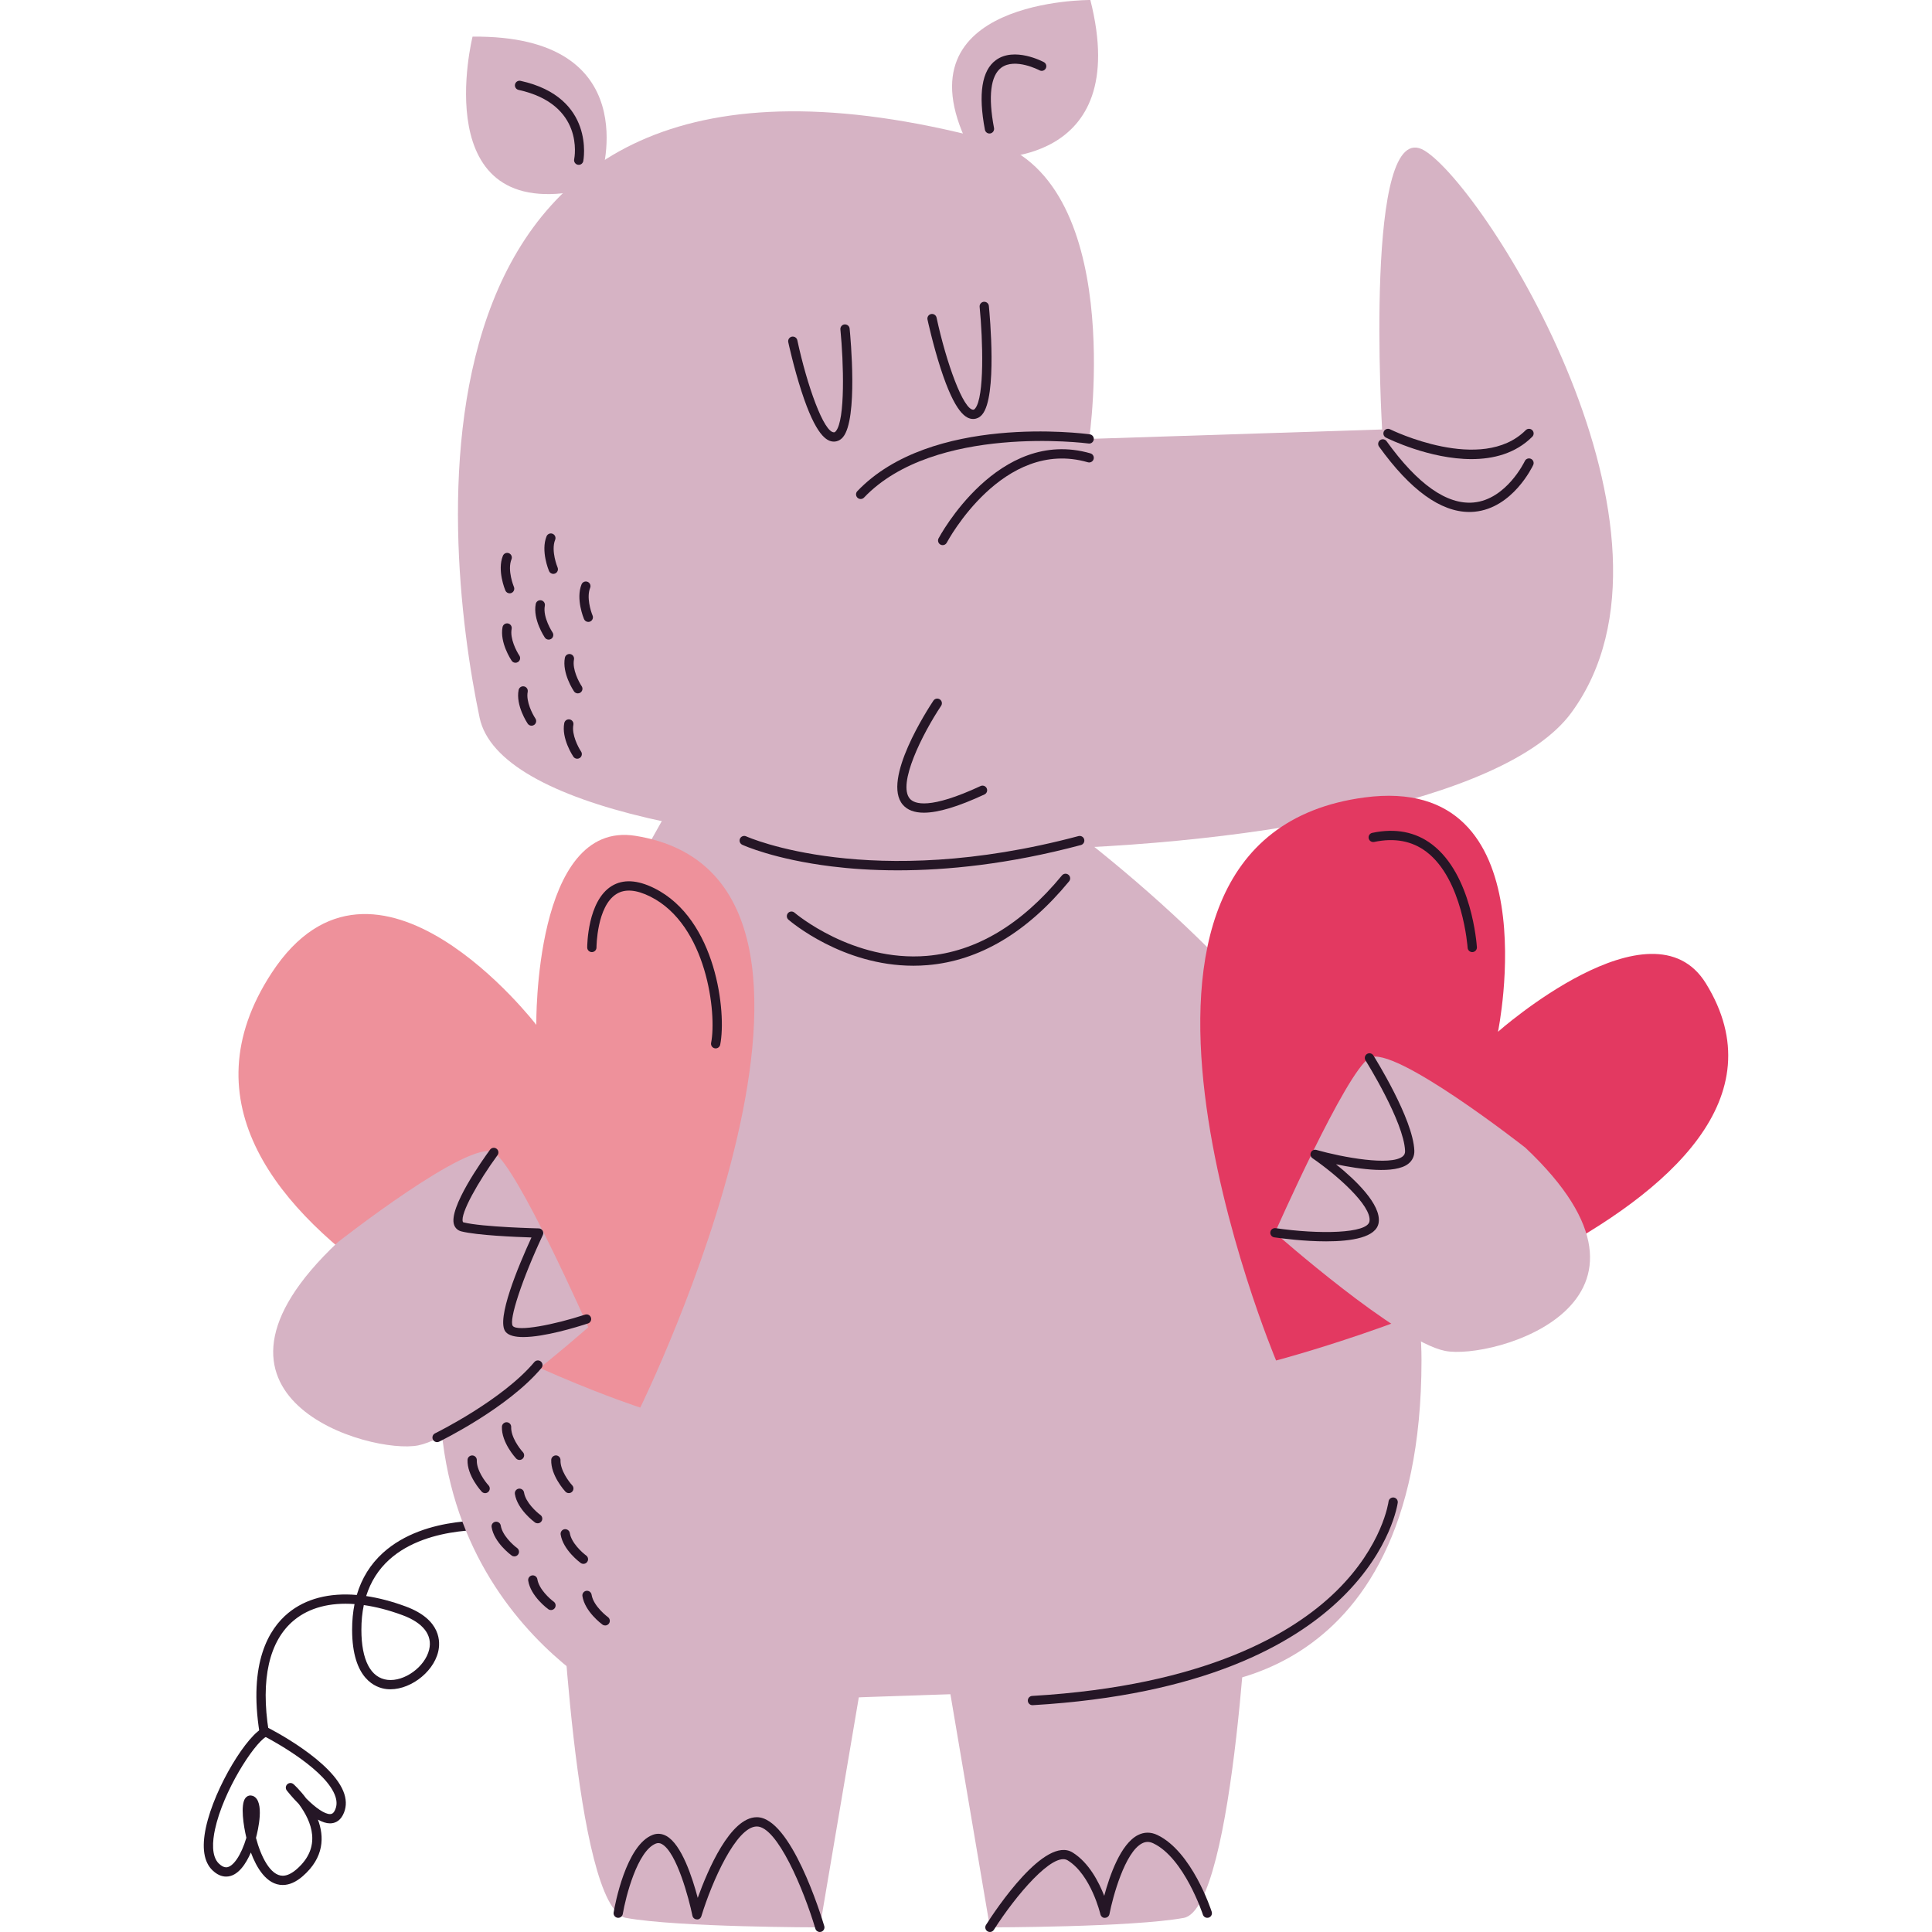 <?xml version="1.0" encoding="UTF-8"?>
<!-- Generator: Adobe Illustrator 25.2.0, SVG Export Plug-In . SVG Version: 6.00 Build 0)  -->
<svg xmlns="http://www.w3.org/2000/svg" xmlns:xlink="http://www.w3.org/1999/xlink" version="1.1" id="Capa_1" x="0px" y="0px" viewBox="0 0 512 512" style="enable-background:new 0 0 512 512;" xml:space="preserve" width="512" height="512">
<g>
	<path style="fill:#251626;" d="M70.009,460.326c-0.594,0-1.116-0.43-1.212-1.034c-2.991-18.692,2.474-27.627,7.587-31.83   c4.614-3.797,10.859-5.4,18.166-4.781c1.302-4.423,3.627-8.165,6.958-11.18c11.279-10.208,29.931-8.477,30.725-8.391   c0.674,0.067,1.168,0.667,1.1,1.344c-0.067,0.674-0.679,1.181-1.344,1.099c-0.19-0.019-18.381-1.697-28.839,7.776   c-2.874,2.604-4.915,5.827-6.112,9.641c3.305,0.487,6.803,1.402,10.452,2.748c9.548,3.516,9.215,9.579,8.63,12.022   c-1.379,5.748-8.063,10.527-13.72,9.879c-2.731-0.324-9.086-2.503-9.086-15.74c0-2.398,0.215-4.661,0.641-6.785   c-6.487-0.478-11.982,0.95-16.011,4.263c-6.618,5.443-8.942,15.661-6.72,29.545c0.107,0.67-0.349,1.301-1.019,1.409   C70.139,460.321,70.073,460.326,70.009,460.326z M96.413,425.362c-0.427,2.028-0.642,4.203-0.642,6.519   c0,8.047,2.456,12.771,6.917,13.299c4.476,0.518,9.946-3.439,11.042-8.011c0.928-3.869-1.59-7.116-7.09-9.144   C103.05,426.701,99.624,425.815,96.413,425.362z"/>
	<path style="fill:#251626;" d="M74.935,499.546c-4.336,0-6.99-4.695-8.451-8.614c-1.282,2.957-3.439,6.384-6.555,6.384   c-1.248,0-2.462-0.559-3.612-1.658c-2.308-2.213-2.894-6.036-1.745-11.369c2.323-10.774,11.199-24.99,15.46-26.495   c0.317-0.11,0.665-0.089,0.964,0.062c0.713,0.36,17.495,8.936,20.252,17.561c0.641,2.006,0.511,3.891-0.389,5.602   c-0.95,1.81-2.377,2.189-3.408,2.189c-0.946,0-2.012-0.331-3.195-0.991c1.679,4.495,1.704,10.018-4.039,15.005   c-1.775,1.541-3.551,2.323-5.28,2.323C74.938,499.546,74.936,499.546,74.935,499.546z M67.836,487.056   c1.291,4.908,3.807,10.032,7.099,10.032c0.001,0,0.001,0,0.001,0c1.12,0,2.354-0.581,3.671-1.723   c6.741-5.854,4.031-12.636,0.57-17.297c-1.763-1.766-3.115-3.495-3.172-3.566c-0.391-0.502-0.336-1.217,0.128-1.654   c0.462-0.432,1.182-0.444,1.657-0.019c0.067,0.06,1.661,1.488,3.359,3.773c2.574,2.59,4.912,4.15,6.301,4.15   c0.383,0,0.828-0.103,1.234-0.874c0.589-1.123,0.661-2.335,0.222-3.713c-2.196-6.871-15.64-14.324-18.49-15.838   c-3.255,1.997-11.246,14.3-13.442,24.481c-0.658,3.053-1.012,7.107,1.044,9.075c0.676,0.648,1.318,0.977,1.91,0.977   c1.811,0,3.996-3.207,5.363-7.836c-0.736-3.046-1.644-8.741-0.258-10.522c0.344-0.442,0.823-0.686,1.349-0.686   c0.176,0,0.58,0.094,0.739,0.166C70.209,477.381,68.343,485.157,67.836,487.056z"/>
	<path style="fill:#D6B3C4;" d="M238.549,188.947c0,0,138.163,77.339,138.163,171.556c0,90.161-64.281,86.404-64.281,86.404   l-146.511,5.009c0,0-63.864-28.801-46.333-110.197c8.241-38.264,62.612-140.25,66.368-140.25   C189.712,201.469,238.549,188.947,238.549,188.947z"/>
	<path style="fill:#D6B3C4;" d="M366.277,113.813c0,0-5.009-83.9,11.27-73.882s73.882,101.431,38.819,149.016   s-279.248,48.837-289.266,1.252S101.709-5.051,261.297,36.921c37.543,9.874,27.342,79.396,27.342,79.396L366.277,113.813z"/>
	<path style="fill:#251626;" d="M220.982,117.028c-1.909,0-4.799-1.67-8.592-13.366c-2.071-6.387-3.479-12.915-3.492-12.98   c-0.143-0.662,0.28-1.315,0.943-1.459c0.67-0.127,1.318,0.281,1.459,0.946c2.564,11.964,7.062,24.62,9.767,24.399   c0.052-0.005,0.208-0.017,0.451-0.31c2.506-3.007,2.063-18.121,1.195-26.943c-0.066-0.674,0.427-1.277,1.103-1.344   c0.682-0.038,1.277,0.427,1.343,1.104c0.24,2.441,2.23,23.979-1.752,28.755c-0.746,0.895-1.573,1.14-2.136,1.186   C221.178,117.026,221.081,117.028,220.982,117.028z"/>
	<path style="fill:#251626;" d="M257.883,111.033c-1.91,0-4.799-1.67-8.594-13.368c-2.071-6.387-3.479-12.915-3.492-12.98   c-0.143-0.662,0.28-1.315,0.943-1.459c0.666-0.132,1.316,0.281,1.459,0.946c2.566,11.964,7.122,24.548,9.767,24.402   c0.052-0.005,0.208-0.017,0.451-0.31c2.506-3.007,2.063-18.121,1.195-26.943c-0.066-0.674,0.427-1.277,1.103-1.344   c0.69-0.046,1.277,0.427,1.343,1.104c0.24,2.441,2.23,23.979-1.752,28.755c-0.746,0.895-1.573,1.14-2.136,1.186   C258.077,111.028,257.981,111.033,257.883,111.033z"/>
	<path style="fill:#251626;" d="M389.949,121.667c-11.07,0-21.969-5.355-22.657-5.698c-0.607-0.302-0.853-1.042-0.55-1.649   s1.043-0.852,1.649-0.55c0.242,0.122,24.265,11.907,35.942,0.23c0.48-0.48,1.258-0.48,1.738,0c0.48,0.48,0.48,1.258,0,1.738   C401.621,120.191,395.76,121.667,389.949,121.667z"/>
	<path style="fill:#251626;" d="M389.381,135.677c-7.599,0-15.637-5.818-23.919-17.321c-0.396-0.55-0.271-1.318,0.28-1.716   c0.551-0.394,1.319-0.269,1.715,0.281c8.237,11.439,15.997,16.894,23.066,16.246c8.706-0.811,13.521-10.875,13.569-10.976   c0.287-0.614,1.015-0.881,1.634-0.593c0.614,0.288,0.878,1.02,0.59,1.634c-0.218,0.468-5.473,11.441-15.566,12.382   C390.296,135.655,389.838,135.677,389.381,135.677z"/>
	<path style="fill:#251626;" d="M228.088,132.242c-0.305,0-0.611-0.113-0.848-0.341c-0.491-0.468-0.509-1.246-0.041-1.738   c19.581-20.511,59.896-15.298,61.605-15.063c0.672,0.091,1.144,0.71,1.052,1.382c-0.092,0.672-0.716,1.164-1.384,1.051   c-0.403-0.053-40.785-5.275-59.496,14.328C228.736,132.115,228.412,132.242,228.088,132.242z"/>
	<path style="fill:#251626;" d="M244.83,215.371c-2.52,0-4.372-0.706-5.58-2.114c-5.619-6.55,6.689-25.443,8.111-27.577   c0.374-0.566,1.136-0.718,1.704-0.341c0.564,0.377,0.718,1.14,0.341,1.704c-4.971,7.459-11.616,20.737-8.291,24.613   c1.23,1.435,5.299,2.902,18.742-3.346c0.617-0.29,1.346-0.019,1.632,0.595c0.287,0.614,0.02,1.346-0.595,1.632   C253.958,213.763,248.633,215.371,244.83,215.371z"/>
	<path style="fill:#D6B3C4;" d="M159.364,46.607c0,0,11.992-37.36-34.132-36.899c0,0-12.453,49.814,29.519,40.589L159.364,46.607z"/>
	<path style="fill:#D6B3C4;" d="M261.143,41.868c0,0,39.134,2.847,27.813-41.868c0,0-51.345-0.359-32.486,38.256L261.143,41.868z"/>
	<path style="fill:#251626;" d="M153.37,43.684c-0.082,0-0.164-0.01-0.247-0.026c-0.664-0.134-1.093-0.782-0.959-1.447   c0.119-0.593,2.714-14.556-14.741-18.387c-0.664-0.144-1.082-0.802-0.937-1.464c0.145-0.662,0.81-1.085,1.463-0.936   c19.867,4.359,16.658,21.111,16.623,21.279C154.451,43.283,153.94,43.684,153.37,43.684z"/>
	<path style="fill:#251626;" d="M262.218,35.382c-0.578,0-1.094-0.41-1.206-1.001c-1.802-9.502-0.826-15.706,2.904-18.442   c4.901-3.598,12.404,0.358,12.722,0.528c0.598,0.319,0.822,1.063,0.502,1.661c-0.319,0.6-1.06,0.826-1.662,0.504   c-0.064-0.034-6.46-3.391-10.112-0.708c-2.856,2.1-3.526,7.632-1.939,16.001c0.126,0.665-0.312,1.308-0.978,1.435   C262.371,35.375,262.294,35.382,262.218,35.382z"/>
	<path style="fill:#EE919B;" d="M169.676,373.026c0,0-142.755-46.333-97.674-115.206c27.38-41.831,70.125,13.775,70.125,13.775   s-0.706-54.429,26.297-50.089C238.549,232.775,169.676,373.026,169.676,373.026z"/>
	<path style="fill:#E33961;" d="M338.179,360.545c0,0-58.17-138.354,23.426-149.211c49.559-6.594,35.378,62.094,35.378,62.094   s40.751-36.089,55.104-12.809C489.361,321.078,338.179,360.545,338.179,360.545z"/>
	<path style="fill:#D6B3C4;" d="M89.533,329.197c0,0,35.063-27.549,41.324-23.792c6.261,3.757,25.045,46.333,25.045,46.333   s-32.558,28.801-45.08,31.306C98.299,385.548,45.705,370.521,89.533,329.197z"/>
	<path style="fill:#D6B3C4;" d="M404.238,304.153c0,0-35.063-27.549-41.324-23.792c-6.261,3.757-25.045,46.333-25.045,46.333   s32.558,28.801,45.08,31.306C395.473,360.503,448.067,345.476,404.238,304.153z"/>
	<path style="fill:#251626;" d="M237.908,230.648c-6.826,0-12.693-0.442-17.511-1.037c-15.199-1.879-23.347-5.583-23.686-5.739   c-0.616-0.286-0.884-1.013-0.601-1.63c0.284-0.617,1.016-0.883,1.63-0.602c0.323,0.149,32.878,14.65,88.078-0.072   c0.654-0.163,1.328,0.214,1.504,0.871c0.175,0.655-0.215,1.33-0.87,1.505C267.262,229.062,250.861,230.648,237.908,230.648z"/>
	<path style="fill:#251626;" d="M242.046,255.928c-18.789,0-32.492-11.679-33.103-12.207c-0.512-0.444-0.568-1.219-0.124-1.733   c0.442-0.514,1.22-0.571,1.733-0.125c0.152,0.132,15.436,13.107,35.081,11.456c13.007-1.104,25.051-8.278,35.797-21.325   c0.428-0.523,1.204-0.602,1.729-0.168c0.524,0.432,0.599,1.205,0.167,1.728c-11.189,13.589-23.811,21.063-37.513,22.215   C244.537,255.878,243.279,255.928,242.046,255.928z"/>
	<path style="fill:#251626;" d="M138.673,354.334c-2.159,0-3.883-0.389-4.698-1.406c-2.573-3.219,3.402-17.437,6.871-24.987   c-4.223-0.134-14.362-0.557-18.581-1.61c-0.922-0.23-1.602-0.84-1.918-1.714c-1.601-4.428,7.649-17.384,9.519-19.937   c0.402-0.545,1.17-0.665,1.717-0.264c0.547,0.401,0.666,1.171,0.265,1.718c-5.014,6.843-9.953,15.536-9.19,17.648   c0.03,0.084,0.044,0.125,0.203,0.163c5.015,1.253,19.766,1.589,19.913,1.591c0.416,0.01,0.799,0.228,1.019,0.581   c0.218,0.355,0.244,0.794,0.067,1.171c-5.445,11.568-9.093,22.609-7.966,24.104c1.243,1.56,10.912-0.3,19.168-3.005   c0.65-0.204,1.34,0.144,1.55,0.787c0.211,0.643-0.14,1.339-0.785,1.55C152.665,351.759,144.231,354.334,138.673,354.334z"/>
	<path style="fill:#251626;" d="M351.437,328.972c-5.813,0-11.687-0.768-13.742-1.063c-0.672-0.098-1.138-0.72-1.04-1.392   c0.097-0.67,0.722-1.121,1.391-1.042c11.584,1.675,24.391,1.45,24.883-1.824c0.629-4.191-8.933-12.473-15.107-16.712   c-0.497-0.341-0.673-0.989-0.418-1.534c0.256-0.545,0.862-0.823,1.446-0.662c7.138,2.014,19.653,4.26,22.849,1.74   c0.482-0.382,0.685-0.84,0.66-1.486c-0.308-7.716-10.382-23.821-10.484-23.982c-0.361-0.576-0.188-1.334,0.386-1.694   c0.575-0.367,1.333-0.187,1.694,0.384c0.43,0.684,10.523,16.825,10.858,25.196c0.058,1.428-0.493,2.642-1.594,3.511   c-3.547,2.796-12.897,1.454-19.162,0.13c5.057,4.073,12.026,10.649,11.302,15.473C364.769,327.952,358.144,328.972,351.437,328.972   z"/>
	<path style="fill:#D6B3C4;" d="M331.215,414.349c0,0-3.757,91.413-17.531,93.918c-13.775,2.504-51.342,2.504-51.342,2.504   L249.82,436.89L331.215,414.349z"/>
	<path style="fill:#D6B3C4;" d="M148.388,414.349c0,0,3.757,91.413,17.531,93.918c13.775,2.504,51.342,2.504,51.342,2.504   l12.522-73.882L148.388,414.349z"/>
	<path style="fill:#251626;" d="M273.61,451.892c-0.646,0-1.187-0.504-1.225-1.157c-0.04-0.677,0.476-1.26,1.154-1.298   c45.948-2.703,69.188-16.599,80.592-27.781c12.292-12.051,13.834-23.617,13.847-23.732c0.083-0.674,0.697-1.145,1.367-1.073   c0.673,0.082,1.153,0.691,1.074,1.363c-0.058,0.485-6.774,48.383-96.737,53.675C273.659,451.892,273.634,451.892,273.61,451.892z"/>
	<path style="fill:#251626;" d="M115.831,382.184c-0.455,0-0.893-0.254-1.105-0.689c-0.298-0.61-0.046-1.346,0.565-1.644   c0.176-0.086,17.819-8.775,26.312-18.886c0.434-0.521,1.212-0.588,1.732-0.151c0.52,0.437,0.587,1.212,0.15,1.73   c-8.831,10.515-26.373,19.153-27.116,19.515C116.196,382.144,116.013,382.184,115.831,382.184z"/>
	<path style="fill:#251626;" d="M262.341,512c-0.226,0-0.454-0.062-0.659-0.192c-0.572-0.365-0.742-1.123-0.377-1.697   c2.549-4.006,15.647-23.751,22.976-19.165c4.282,2.676,6.917,7.779,8.349,11.465c1.43-5.343,4.351-13.784,8.948-16.105   c1.636-0.83,3.408-0.84,5.121-0.019c9.14,4.351,14.205,19.697,14.416,20.348c0.209,0.646-0.144,1.339-0.79,1.548   c-0.648,0.209-1.338-0.146-1.548-0.79c-0.048-0.149-4.953-14.993-13.134-18.889c-1.044-0.499-1.984-0.497-2.956-0.005   c-4.589,2.318-7.811,14.319-8.667,18.747c-0.109,0.569-0.604,0.984-1.183,0.996c-0.547,0.086-1.09-0.386-1.22-0.953   c-0.024-0.103-2.476-10.412-8.638-14.261c-3.886-2.436-13.805,9.293-19.599,18.401C263.145,511.798,262.746,512,262.341,512z"/>
	<path style="fill:#251626;" d="M217.261,512c-0.529,0-1.019-0.343-1.177-0.878c-3.127-10.472-10.107-27.087-15.519-27.087   c-5.419,0-11.884,14.571-14.687,23.756c-0.162,0.54-0.635,0.96-1.234,0.869c-0.562-0.026-1.033-0.43-1.145-0.982   c-0.928-4.546-4.188-16.817-8.091-18.975c-0.541-0.3-1.031-0.343-1.543-0.156c-4.937,1.85-8.041,14.108-8.822,18.675   c-0.114,0.67-0.745,1.121-1.417,1.006c-0.67-0.115-1.12-0.749-1.004-1.418c0.311-1.824,3.246-17.888,10.38-20.561   c1.186-0.451,2.43-0.341,3.597,0.305c4.019,2.222,6.881,10.988,8.308,16.405c2.64-7.342,8.61-21.38,15.658-21.38   c9.004,0,16.993,25.892,17.873,28.844c0.194,0.65-0.175,1.334-0.826,1.529C217.495,511.983,217.378,512,217.261,512z"/>
	<g>
		<path style="fill:#251426;" d="M146.014,426.682c-0.25,0-0.503-0.077-0.721-0.235c-0.19-0.137-4.659-3.425-5.31-7.541    c-0.107-0.67,0.35-1.298,1.021-1.406c0.668-0.103,1.301,0.353,1.405,1.022c0.41,2.59,3.264,5.165,4.329,5.938    c0.548,0.398,0.671,1.166,0.272,1.716C146.768,426.507,146.394,426.682,146.014,426.682z"/>
		<path style="fill:#251426;" d="M154.611,414.441c-0.251,0-0.503-0.077-0.721-0.235c-0.19-0.137-4.659-3.427-5.31-7.541    c-0.107-0.67,0.35-1.298,1.021-1.406c0.67-0.096,1.3,0.353,1.405,1.022c0.41,2.587,3.264,5.163,4.329,5.938    c0.55,0.398,0.671,1.166,0.271,1.716C155.365,414.266,154.991,414.441,154.611,414.441z"/>
		<path style="fill:#251426;" d="M160.38,430.769c-0.251,0-0.503-0.077-0.721-0.235c-0.19-0.137-4.657-3.425-5.31-7.541    c-0.107-0.67,0.35-1.298,1.021-1.406c0.67-0.096,1.3,0.353,1.405,1.022c0.493,3.103,4.291,5.909,4.33,5.938    c0.547,0.401,0.668,1.169,0.269,1.716C161.134,430.594,160.76,430.769,160.38,430.769z"/>
		<path style="fill:#251426;" d="M136.312,412.461c-0.25,0-0.503-0.077-0.721-0.235c-0.19-0.137-4.659-3.425-5.31-7.541    c-0.107-0.67,0.35-1.298,1.021-1.406c0.666-0.101,1.301,0.353,1.405,1.022c0.41,2.59,3.264,5.165,4.329,5.938    c0.548,0.398,0.671,1.166,0.272,1.716C137.067,412.286,136.693,412.461,136.312,412.461z"/>
		<path style="fill:#251426;" d="M128.564,395.702c-0.329,0-0.658-0.132-0.9-0.391c-0.16-0.173-3.912-4.26-3.761-8.422    c0.024-0.679,0.581-1.198,1.272-1.183c0.678,0.026,1.208,0.595,1.183,1.274c-0.095,2.618,2.209,5.693,3.106,6.655    c0.462,0.497,0.433,1.274-0.064,1.738C129.164,395.594,128.864,395.702,128.564,395.702z"/>
		<path style="fill:#251426;" d="M150.743,395.692c-0.329,0-0.658-0.132-0.9-0.391c-0.16-0.173-3.912-4.26-3.761-8.422    c0.024-0.679,0.618-1.188,1.272-1.183c0.678,0.026,1.208,0.595,1.183,1.274c-0.095,2.618,2.209,5.693,3.106,6.655    c0.462,0.497,0.433,1.274-0.064,1.738C151.343,395.584,151.043,395.692,150.743,395.692z"/>
		<path style="fill:#251426;" d="M137.674,386.901c-0.329,0-0.658-0.132-0.9-0.391c-0.16-0.173-3.912-4.26-3.761-8.422    c0.024-0.677,0.636-1.2,1.272-1.183c0.678,0.026,1.208,0.595,1.183,1.274c-0.095,2.618,2.209,5.693,3.106,6.655    c0.462,0.497,0.433,1.274-0.064,1.738C138.274,386.793,137.974,386.901,137.674,386.901z"/>
		<path style="fill:#251426;" d="M142.481,403.694c-0.251,0-0.503-0.077-0.721-0.235c-0.19-0.137-4.657-3.427-5.31-7.541    c-0.107-0.67,0.35-1.298,1.02-1.406c0.678-0.094,1.3,0.353,1.406,1.022c0.412,2.587,3.264,5.163,4.329,5.938    c0.55,0.398,0.671,1.166,0.271,1.716C143.235,403.519,142.861,403.694,142.481,403.694z"/>
	</g>
	<g>
		<path style="fill:#251426;" d="M140.865,192.319c-0.395,0-0.782-0.19-1.02-0.542c-0.131-0.194-3.205-4.812-2.411-8.904    c0.128-0.665,0.768-1.099,1.44-0.972c0.666,0.13,1.102,0.775,0.972,1.442c-0.5,2.575,1.301,5.969,2.036,7.061    c0.379,0.562,0.23,1.325-0.331,1.704C141.341,192.251,141.102,192.319,140.865,192.319z"/>
		<path style="fill:#251426;" d="M153.13,183.755c-0.395,0-0.782-0.19-1.02-0.542c-0.131-0.194-3.205-4.812-2.411-8.904    c0.128-0.665,0.769-1.097,1.44-0.972c0.666,0.13,1.102,0.775,0.972,1.442c-0.5,2.575,1.301,5.969,2.036,7.061    c0.379,0.562,0.23,1.325-0.331,1.704C153.605,183.688,153.366,183.755,153.13,183.755z"/>
		<path style="fill:#251426;" d="M152.969,201.072c-0.395,0-0.782-0.19-1.02-0.542c-0.131-0.194-3.208-4.812-2.412-8.902    c0.13-0.665,0.769-1.099,1.44-0.972c0.667,0.13,1.102,0.775,0.972,1.442c-0.5,2.573,1.301,5.967,2.038,7.059    c0.379,0.562,0.232,1.325-0.331,1.704C153.444,201.005,153.205,201.072,152.969,201.072z"/>
		<path style="fill:#251426;" d="M136.611,175.638c-0.395,0-0.782-0.19-1.02-0.542c-0.131-0.194-3.205-4.812-2.411-8.904    c0.128-0.665,0.775-1.102,1.44-0.972c0.666,0.13,1.102,0.775,0.972,1.442c-0.5,2.575,1.301,5.969,2.036,7.061    c0.379,0.562,0.23,1.325-0.331,1.704C137.086,175.571,136.848,175.638,136.611,175.638z"/>
		<path style="fill:#251426;" d="M135.06,157.239c-0.479,0-0.934-0.281-1.132-0.751c-0.091-0.216-2.221-5.338-0.655-9.2    c0.256-0.631,0.973-0.938,1.601-0.677c0.629,0.254,0.931,0.97,0.677,1.598c-1.182,2.914,0.623,7.279,0.642,7.323    c0.262,0.626-0.031,1.346-0.656,1.61C135.38,157.208,135.219,157.239,135.06,157.239z"/>
		<path style="fill:#251426;" d="M155.904,164.814c-0.479,0-0.934-0.281-1.132-0.751c-0.091-0.216-2.221-5.338-0.655-9.2    c0.256-0.626,0.973-0.931,1.601-0.674c0.629,0.254,0.932,0.972,0.677,1.601c-0.986,2.426,0.128,6.106,0.641,7.318    c0.264,0.624-0.028,1.344-0.653,1.61C156.227,164.783,156.064,164.814,155.904,164.814z"/>
		<path style="fill:#251426;" d="M146.63,152.084c-0.479,0-0.934-0.281-1.132-0.751c-0.091-0.216-2.221-5.338-0.655-9.2    c0.257-0.629,0.976-0.934,1.601-0.677c0.629,0.254,0.931,0.97,0.677,1.598c-1.182,2.914,0.623,7.279,0.642,7.323    c0.262,0.626-0.031,1.346-0.656,1.61C146.951,152.053,146.79,152.084,146.63,152.084z"/>
		<path style="fill:#251426;" d="M145.405,169.506c-0.394,0-0.781-0.19-1.019-0.542c-0.131-0.194-3.205-4.81-2.411-8.902    c0.128-0.665,0.775-1.099,1.44-0.972c0.666,0.13,1.102,0.775,0.972,1.442c-0.599,3.087,2.01,7.02,2.036,7.059    c0.378,0.564,0.229,1.327-0.334,1.704C145.88,169.439,145.642,169.506,145.405,169.506z"/>
	</g>
	<path style="fill:#251426;" d="M249.818,144.468c-0.192,0-0.386-0.046-0.568-0.139c-0.601-0.314-0.834-1.056-0.521-1.658   c0.155-0.295,15.776-29.598,40.251-22.525c0.652,0.19,1.027,0.871,0.839,1.522s-0.87,1.03-1.523,0.84   c-22.527-6.523-37.242,21.022-37.387,21.301C250.69,144.228,250.261,144.468,249.818,144.468z"/>
	<path style="fill:#251626;" d="M189.658,277.834c-0.079,0-0.161-0.007-0.242-0.024c-0.665-0.132-1.097-0.78-0.964-1.445   c1.537-7.687-1.09-31.249-16.114-38.761c-3.7-1.85-6.714-2.088-8.958-0.696c-5.243,3.24-5.304,14.072-5.304,14.18   c0,0.679-0.55,1.229-1.229,1.229c-0.679,0-1.229-0.55-1.229-1.229c0-0.502,0.073-12.317,6.469-16.27   c3.019-1.87,6.839-1.668,11.35,0.588c16.421,8.213,19.118,32.972,17.425,41.44C190.745,277.43,190.231,277.834,189.658,277.834z"/>
	<path style="fill:#251626;" d="M390.161,252.316c-0.642,0-1.183-0.499-1.225-1.15c-0.012-0.18-1.277-18.121-10.937-25.443   c-3.785-2.868-8.435-3.742-13.829-2.599c-0.655,0.134-1.316-0.283-1.457-0.948c-0.14-0.662,0.283-1.315,0.948-1.457   c6.118-1.296,11.45-0.274,15.829,3.05c10.557,8.007,11.849,26.459,11.9,27.239c0.043,0.677-0.47,1.262-1.147,1.306   C390.213,252.316,390.187,252.316,390.161,252.316z"/>
</g>















</svg>
